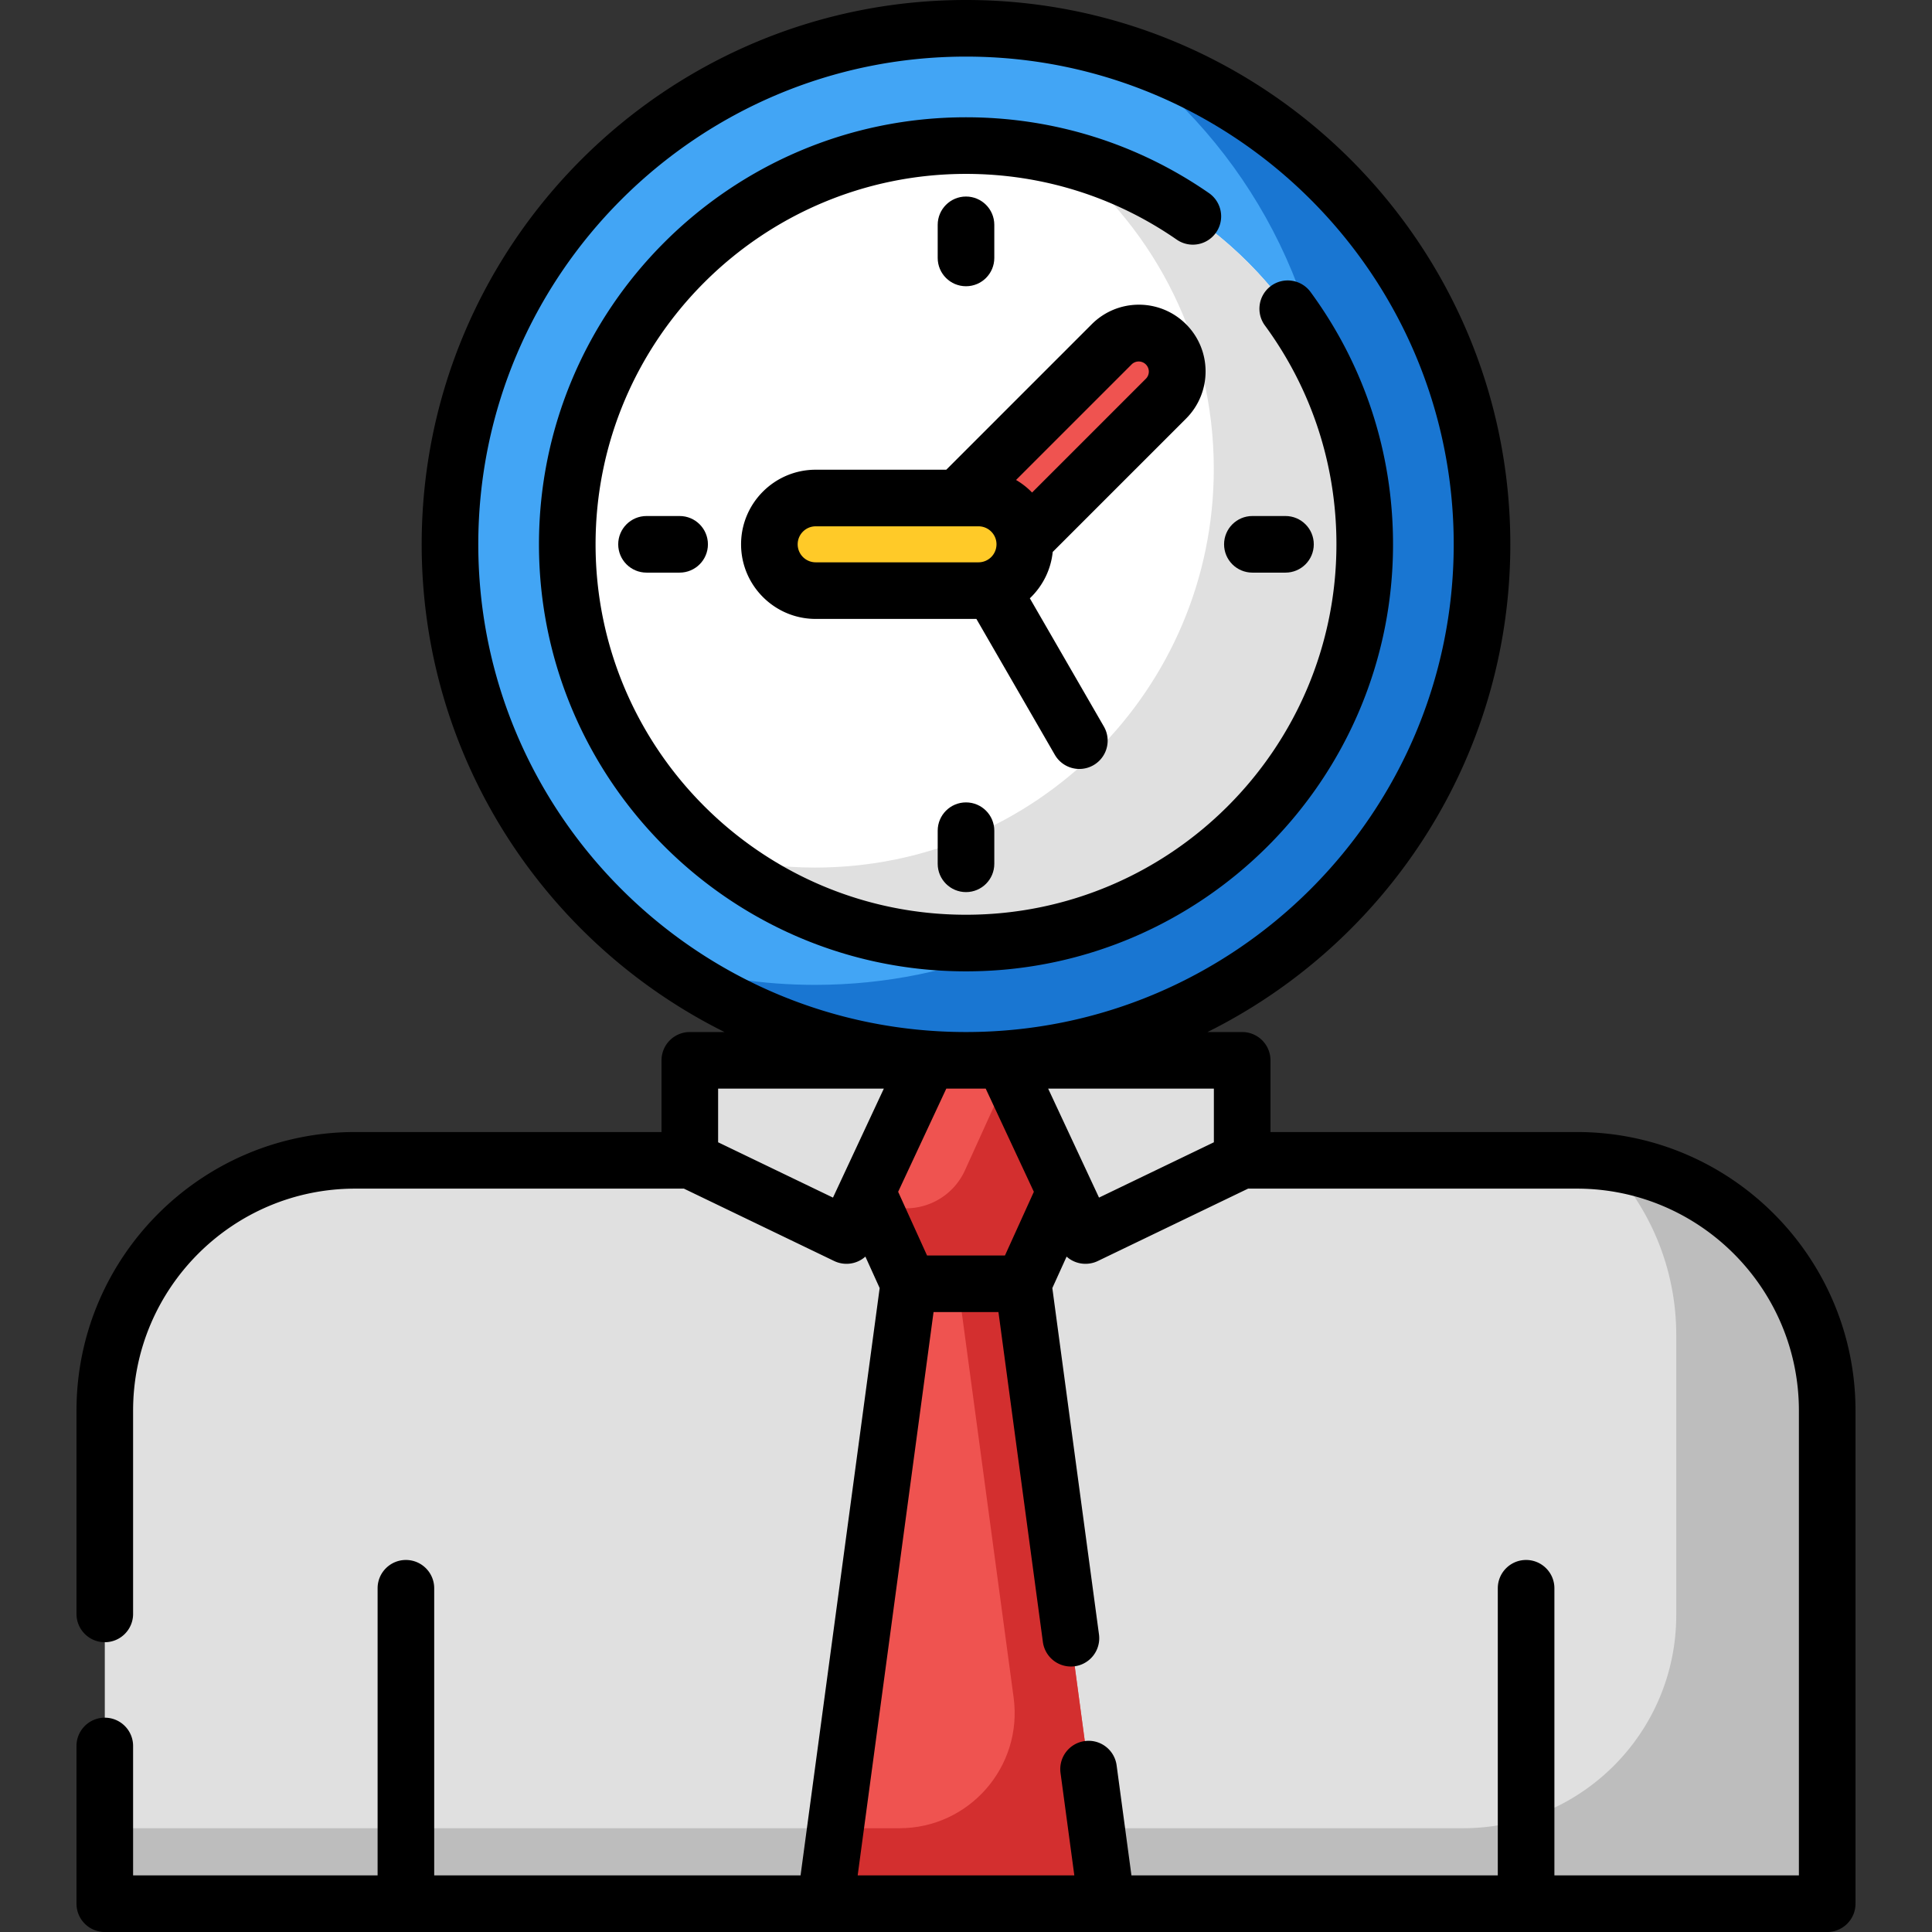 <svg xmlns="http://www.w3.org/2000/svg" style="enable-background:new 0 0 512 512" xml:space="preserve" width="512" height="512"><rect width="100%" height="100%" fill="#333333" stroke="none"/><path style="fill:#e0e0e0" d="M417.888 307.5h-88.846l-41.375 19.929L266 281h-20l-21.667 46.428-41.375-19.928H94.112c-36.638 0-66.339 29.701-66.339 66.339V504.5h456.455V373.839c-.001-36.638-29.702-66.339-66.34-66.339z"/><path style="fill:#bdbdbd" d="M425.804 307.986c11.404 11.914 18.423 28.059 18.423 45.853v74.154c0 31.208-25.299 56.507-56.507 56.507H27.773v20h456.455V373.839c-.001-33.957-25.52-61.937-58.424-65.853z"/><circle style="fill:#42a5f5" cx="256" cy="144.25" r="136.75"/><path style="fill:#1976d2" d="M296.255 13.526C330.486 38.38 352.75 78.712 352.75 124.25 352.75 199.775 291.525 261 216 261c-14.011 0-27.528-2.111-40.255-6.026C198.286 271.341 226.013 281 256 281c75.525 0 136.75-61.225 136.75-136.75 0-61.514-40.618-113.538-96.495-130.724z"/><circle style="fill:#fff" cx="256" cy="144.25" r="105.667"/><path style="fill:#e0e0e0" d="M282.135 41.843c24.101 19.367 39.532 49.083 39.532 82.407 0 58.358-47.309 105.667-105.667 105.667-9.021 0-17.776-1.133-26.135-3.26 18.105 14.549 41.101 23.26 66.135 23.26 58.358 0 105.667-47.309 105.667-105.667 0-49.338-33.815-90.775-79.532-102.407zM224.333 327.429l-41.523-20V281H246zM287.667 327.429l41.523-20V281H266z"/><path style="fill:#ef5350" d="M271.158 340.214h-30.316L218.714 504.5h74.572z"/><path style="fill:#d32f2f" d="M271.158 340.214h-17.306l14.77 109.659c2.468 18.326-11.783 34.627-30.275 34.627h-16.938l-2.694 20h74.571l-22.128-164.286z"/><path style="fill:#ef5350" d="M266 281h-20l-16.238 34.794 11.08 24.42h30.316l11.08-24.42z"/><path style="fill:#d32f2f" d="m267.496 284.205-11.769 25.939a17.162 17.162 0 0 1-15.628 10.071h-8.331l9.074 20h30.316l11.08-24.42-14.742-31.59z"/><path style="fill:#ffca28" d="M271.582 144.25c0 6.777-5.494 12.27-12.27 12.27h-43.149c-6.777 0-12.27-5.494-12.27-12.27 0-6.777 5.494-12.27 12.27-12.27h43.149c6.776 0 12.27 5.494 12.27 12.27z"/><path style="fill:#ef5350" d="m294.625 91.232-40.748 40.748h5.434c6.395 0 11.641 4.893 12.213 11.139l37.493-37.493c3.975-3.974 3.975-10.418 0-14.393-3.974-3.975-10.418-3.975-14.392-.001z"/><path d="M369.167 144.25c0-24.247-7.558-47.368-21.857-66.864-2.45-3.34-7.143-4.063-10.483-1.612s-4.062 7.144-1.612 10.483c12.399 16.905 18.953 36.959 18.953 57.993 0 54.13-44.038 98.167-98.167 98.167s-98.167-44.037-98.167-98.167S201.871 46.083 256 46.083c20.11 0 39.438 6.036 55.894 17.455a7.501 7.501 0 0 0 8.552-12.325c-18.98-13.17-41.265-20.131-64.446-20.131-62.4 0-113.167 50.767-113.167 113.167S193.6 257.417 256 257.417 369.167 206.65 369.167 144.25z"/><path d="M263.5 68.357v-8.774c0-4.143-3.358-7.5-7.5-7.5s-7.5 3.357-7.5 7.5v8.774c0 4.143 3.358 7.5 7.5 7.5s7.5-3.357 7.5-7.5zM248.5 220.144v8.773c0 4.143 3.358 7.5 7.5 7.5s7.5-3.357 7.5-7.5v-8.773c0-4.143-3.358-7.5-7.5-7.5s-7.5 3.357-7.5 7.5zM331.893 151.75h8.774c4.142 0 7.5-3.357 7.5-7.5s-3.358-7.5-7.5-7.5h-8.774c-4.142 0-7.5 3.357-7.5 7.5s3.358 7.5 7.5 7.5zM180.107 136.75h-8.774c-4.142 0-7.5 3.357-7.5 7.5s3.358 7.5 7.5 7.5h8.774c4.142 0 7.5-3.357 7.5-7.5s-3.358-7.5-7.5-7.5z"/><path d="M417.888 300H336.69v-19a7.5 7.5 0 0 0-7.5-7.5h-9.193c47.517-23.624 80.253-72.682 80.253-129.25C400.25 64.71 335.54 0 256 0S111.75 64.71 111.75 144.25c0 56.568 32.736 105.626 80.253 129.25h-9.193a7.5 7.5 0 0 0-7.5 7.5v19H94.112c-40.715 0-73.84 33.124-73.84 73.839v53.865c0 4.143 3.358 7.5 7.5 7.5s7.5-3.357 7.5-7.5v-53.865c0-32.444 26.396-58.839 58.84-58.839h87.133l39.833 19.186c2.573 1.24 5.883.957 8.259-1.175l3.783 8.339L212.157 497h-97.088v-76.091c0-4.143-3.358-7.5-7.5-7.5s-7.5 3.357-7.5 7.5V497H35.272v-34.296c0-4.143-3.358-7.5-7.5-7.5s-7.5 3.357-7.5 7.5V504.5a7.5 7.5 0 0 0 7.5 7.5h456.455a7.5 7.5 0 0 0 7.5-7.5V373.839c.001-40.715-33.124-73.839-73.839-73.839zm-96.198 2.717-30.438 14.66-13.476-28.877h43.913v14.217zm-55.365 29.997h-20.65l-7.656-16.875 12.758-27.339h10.447l12.758 27.339-7.657 16.875zM126.75 144.25C126.75 72.981 184.731 15 256 15s129.25 57.981 129.25 129.25S327.269 273.5 256 273.5s-129.25-57.981-129.25-129.25zM234.223 288.5l-13.476 28.877-30.438-14.66V288.5h43.914zM476.728 497h-64.796v-76.091c0-4.143-3.358-7.5-7.5-7.5s-7.5 3.357-7.5 7.5V497h-97.088l-3.929-29.169c-.553-4.104-4.327-6.99-8.434-6.432a7.5 7.5 0 0 0-6.432 8.434L284.708 497h-57.415L247.4 347.715h17.2l11.776 87.431a7.5 7.5 0 0 0 14.866-2.002l-12.364-91.793 3.783-8.339c2.428 2.177 5.757 2.383 8.259 1.175L330.754 315h87.133c32.444 0 58.84 26.395 58.84 58.839V497z"/><path d="m278.979 146.271 35.342-35.343c6.893-6.893 6.893-18.107 0-24.999-6.908-6.908-18.09-6.91-25-.001L250.77 124.48h-34.607c-10.901 0-19.771 8.868-19.771 19.77s8.869 19.771 19.77 19.771h42.592l20.815 36.053a7.5 7.5 0 0 0 12.99-7.5l-19.64-34.018c3.328-3.168 5.568-7.467 6.06-12.285zm20.95-49.736a2.678 2.678 0 0 1 3.786 3.786l-30.204 30.205a19.873 19.873 0 0 0-4.244-3.328l30.662-30.663zm-88.536 47.715c0-2.63 2.14-4.77 4.771-4.77h43.148c2.63 0 4.77 2.14 4.77 4.77a4.776 4.776 0 0 1-4.77 4.771h-43.149a4.775 4.775 0 0 1-4.77-4.771z"/></svg>